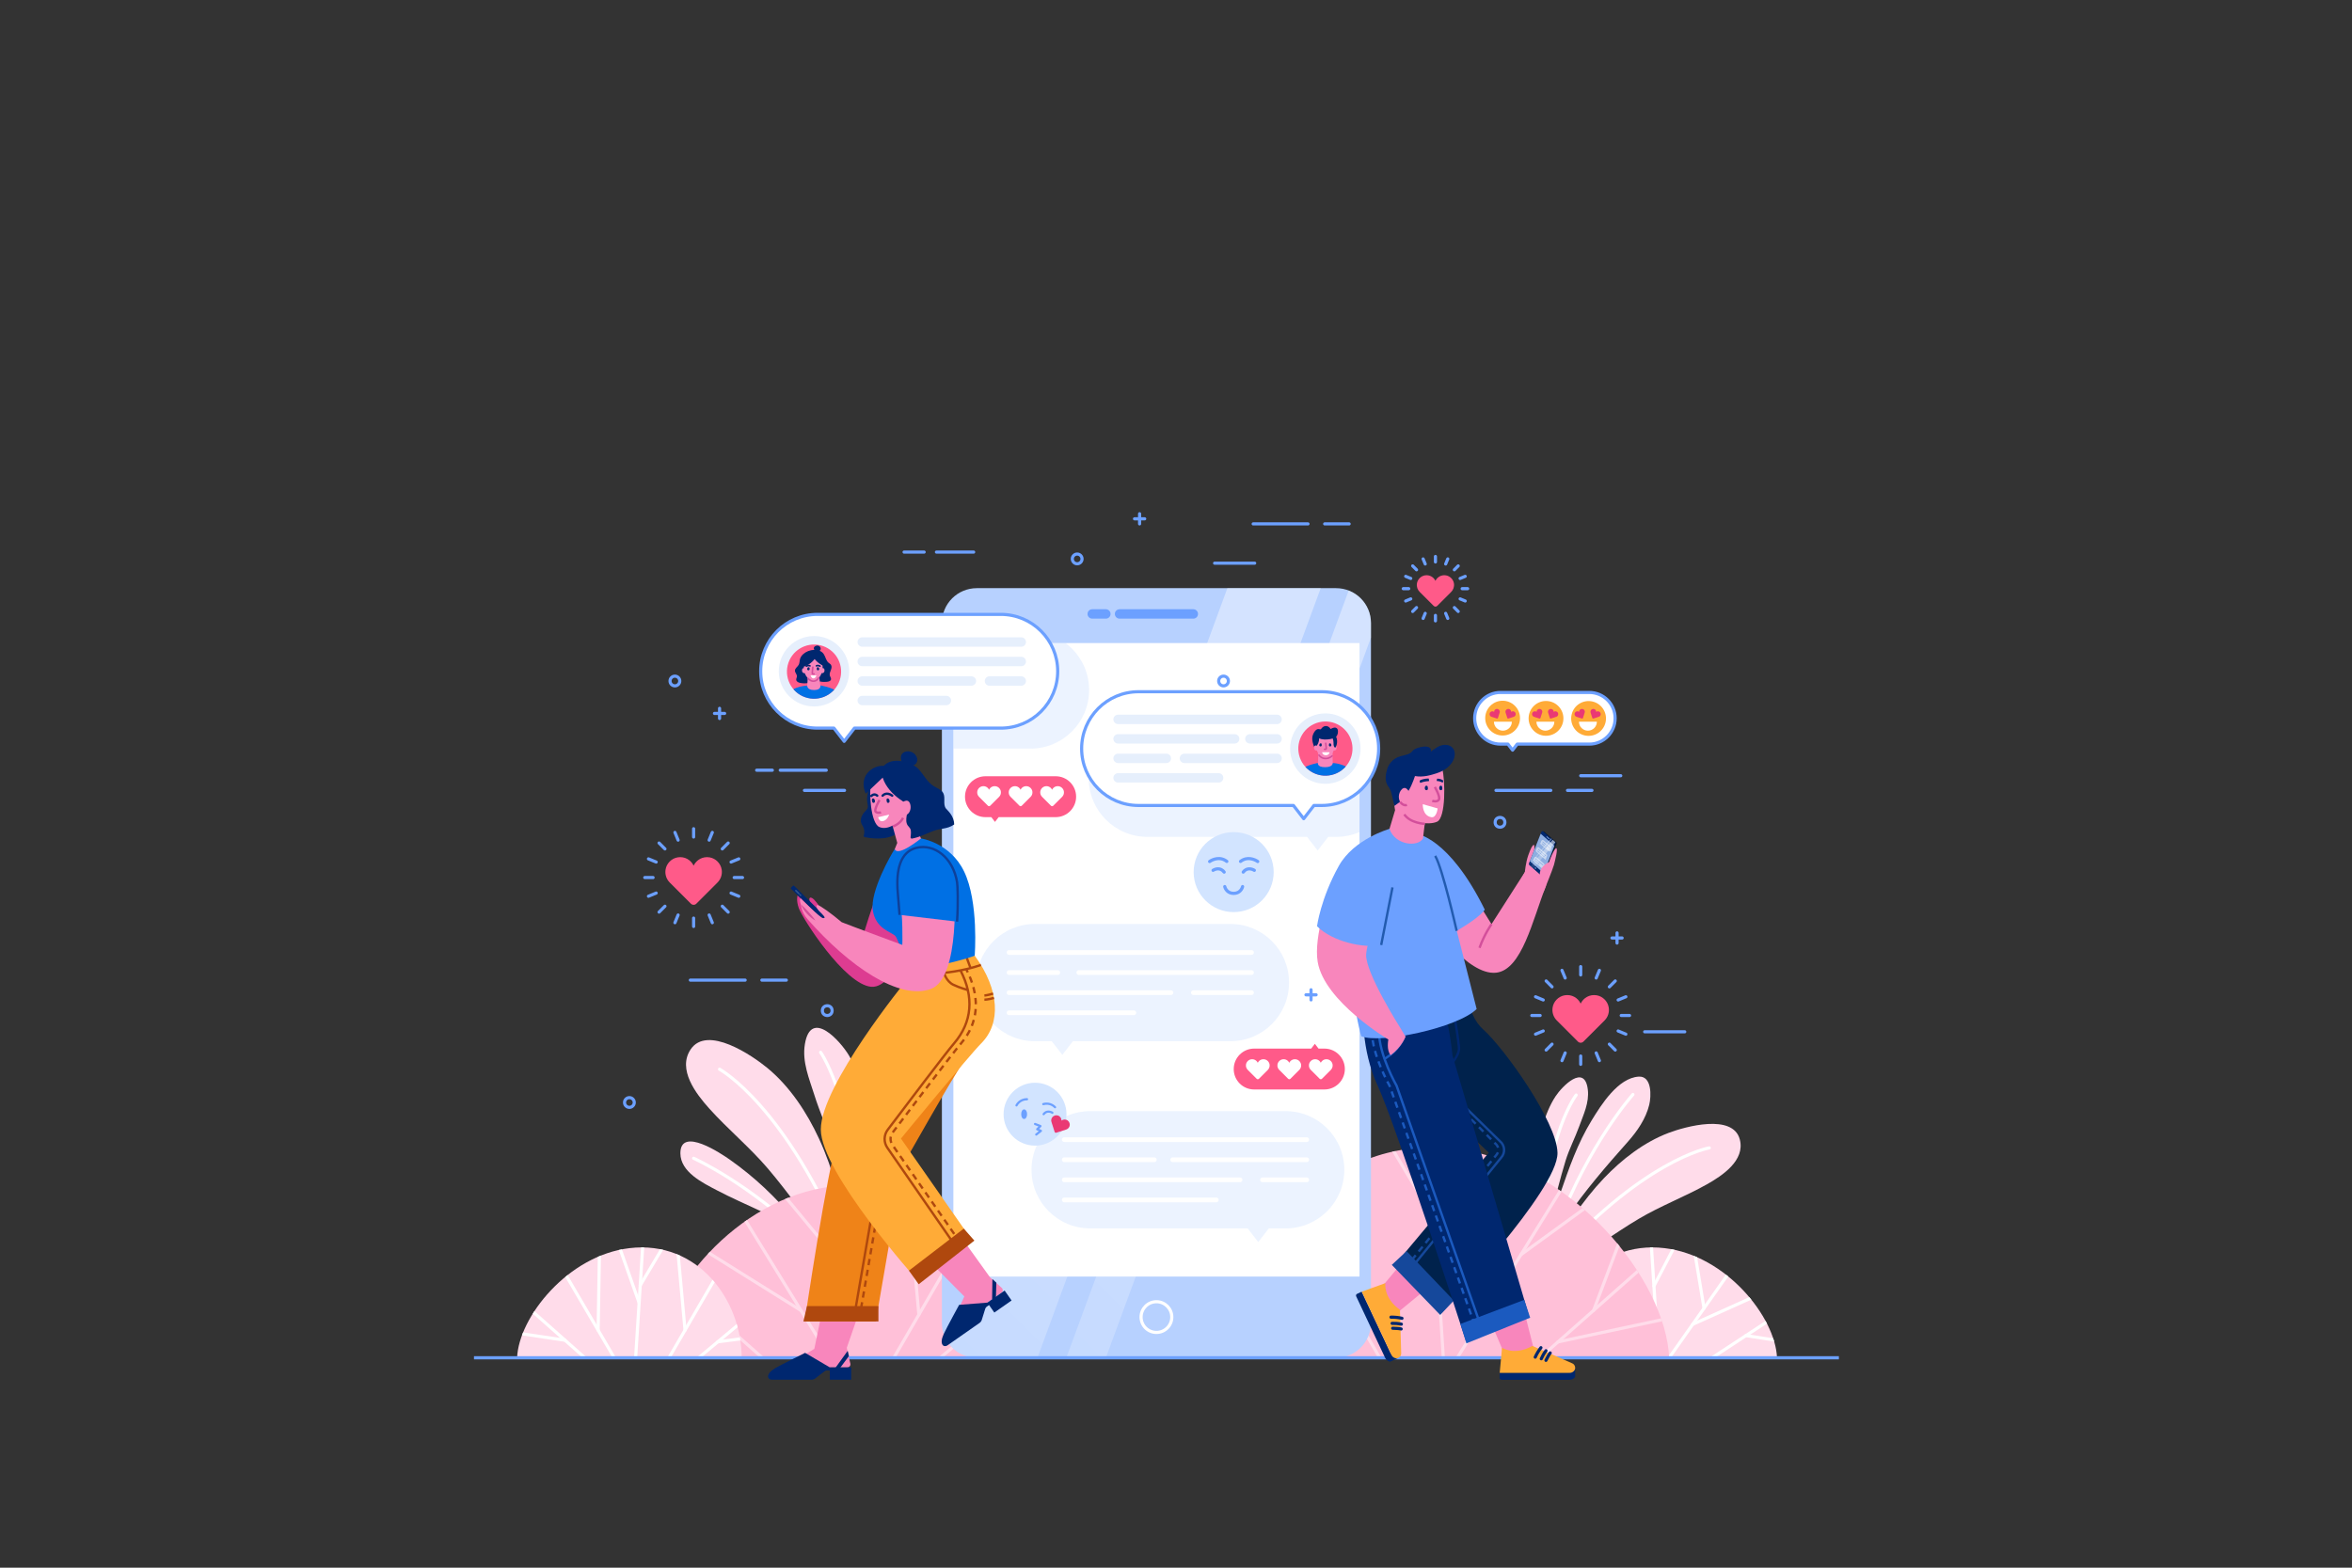 <?xml version="1.0" encoding="utf-8"?>
<!-- Generator: Adobe Illustrator 23.0.2, SVG Export Plug-In . SVG Version: 6.00 Build 0)  -->
<svg version="1.1" xmlns="http://www.w3.org/2000/svg" xmlns:xlink="http://www.w3.org/1999/xlink" x="0px" y="0px"
	 viewBox="0 0 750 500" style="enable-background:new 0 0 750 500;" xml:space="preserve">
<rect x="0" y="0" width="750" height="500" fill="#333333" stroke="none"/>
<style type="text/css">
	.st0{fill:#FFDCEA;}
	.st1{fill:none;stroke:#FFFFFF;stroke-linecap:round;stroke-miterlimit:10;}
	.st2{clip-path:url(#SVGID_2_);}
	.st3{fill:#FFC0D8;}
	.st4{clip-path:url(#SVGID_4_);}
	.st5{fill:none;stroke:#FFDCEA;stroke-linecap:round;stroke-miterlimit:10;}
	.st6{clip-path:url(#SVGID_6_);}
	.st7{clip-path:url(#SVGID_8_);}
	.st8{fill:#B7D1FF;}
	.st9{fill:none;stroke:#FFFFFF;stroke-linecap:round;stroke-linejoin:round;stroke-miterlimit:10;}
	.st10{fill:#FFFFFF;}
	.st11{fill:none;stroke:#6CA0FF;stroke-width:3;stroke-linecap:round;stroke-linejoin:round;stroke-miterlimit:10;}
	.st12{clip-path:url(#SVGID_10_);}
	.st13{fill:url(#SVGID_11_);}
	.st14{fill:url(#SVGID_12_);}
	.st15{opacity:0.25;clip-path:url(#SVGID_14_);fill:#B7D1FF;}
	.st16{clip-path:url(#SVGID_14_);}
	.st17{opacity:0.25;fill:#B7D1FF;}
	.st18{fill:none;stroke:#FFFFFF;stroke-width:1.5;stroke-linecap:round;stroke-linejoin:round;stroke-miterlimit:10;}
	.st19{fill:none;stroke:#6CA0FF;stroke-linejoin:round;stroke-miterlimit:10;}
	.st20{fill:#00276F;}
	.st21{fill:#F886BC;}
	.st22{fill:none;stroke:#D34F9B;stroke-width:0.75;stroke-miterlimit:10;}
	.st23{fill:none;stroke:#00276F;stroke-width:0.75;stroke-linecap:round;stroke-miterlimit:10;}
	.st24{fill:#DD3C91;}
	.st25{fill:#EF8318;}
	.st26{fill:none;stroke:#AF480E;stroke-width:0.75;stroke-miterlimit:10;}
	.st27{fill:none;stroke:#AF480E;stroke-width:0.75;stroke-miterlimit:10;stroke-dasharray:2,1.5;}
	.st28{fill:#FFAB37;}
	.st29{fill:none;stroke:#AF480E;stroke-width:0.75;stroke-linecap:round;stroke-miterlimit:10;}
	.st30{fill:none;stroke:#AF480E;stroke-width:0.75;stroke-miterlimit:10;stroke-dasharray:2.017,1.513;}
	.st31{fill:#AF480E;}
	.st32{fill:none;stroke:#2D5491;stroke-width:0.5;stroke-linecap:round;stroke-miterlimit:10;}
	.st33{fill:#0070E4;}
	.st34{fill:#D34F9B;}
	.st35{fill:none;stroke:#0E4099;stroke-width:0.75;stroke-miterlimit:10;}
	.st36{fill:none;stroke:#00276F;stroke-linecap:round;stroke-miterlimit:10;}
	.st37{fill:#00224C;}
	.st38{fill:none;stroke:#15489B;stroke-width:0.75;stroke-miterlimit:10;stroke-dasharray:2,1.5;}
	.st39{fill:none;stroke:#15489B;stroke-width:0.75;stroke-miterlimit:10;}
	.st40{fill:#15489B;}
	.st41{fill:none;stroke:#1B5ABF;stroke-width:0.75;stroke-miterlimit:10;}
	.st42{fill:none;stroke:#1B5ABF;stroke-width:0.75;stroke-miterlimit:10;stroke-dasharray:2,1.5;}
	.st43{fill:#1B5ABF;}
	.st44{fill:none;stroke:#00276F;stroke-width:0.75;stroke-miterlimit:10;}
	.st45{fill:#0A172B;}
	.st46{fill:#8DADE0;}
	.st47{fill:none;stroke:#8DADE0;stroke-width:0.25;stroke-linecap:round;stroke-miterlimit:10;}
	.st48{opacity:0.55;fill:#8DADE0;}
	.st49{opacity:0.51;fill:#FFFFFF;}
	.st50{clip-path:url(#SVGID_16_);fill:url(#SVGID_17_);}
	.st51{clip-path:url(#SVGID_16_);fill:url(#SVGID_18_);}
	.st52{fill:#6CA0FF;}
	.st53{fill:none;stroke:#225BAF;stroke-width:0.75;stroke-miterlimit:10;}
	.st54{fill:none;stroke:#6CA0FF;stroke-linecap:round;stroke-linejoin:round;stroke-miterlimit:10;}
	.st55{fill:#FF5A89;}
	.st56{fill:#D2E4FF;}
	.st57{fill:#EA3974;}
	.st58{fill:#FFFFFF;stroke:#6CA0FF;stroke-linecap:round;stroke-linejoin:round;stroke-miterlimit:10;}
	.st59{fill:#E6EFFC;}
	.st60{clip-path:url(#SVGID_20_);}
	.st61{fill:none;stroke:#D34F9B;stroke-width:0.5;stroke-linecap:round;stroke-linejoin:round;stroke-miterlimit:10;}
	.st62{fill:none;stroke:#00276F;stroke-width:0.5;stroke-linecap:round;stroke-linejoin:round;stroke-miterlimit:10;}
	.st63{fill:none;stroke:#E6EFFC;stroke-width:3;stroke-linecap:round;stroke-linejoin:round;stroke-miterlimit:10;}
	.st64{clip-path:url(#SVGID_22_);}
</style>
<g id="OBJECTS">
	<g>
		<g>
			<g>
				<g>
					<path class="st0" d="M490.88,388.59c-0.72-6.41-1.27-12.89-0.75-19.32c0.52-6.49,2.28-14.09,5.89-19.6
						c2.08-3.18,9.3-10.59,10.3-2.16c0.5,4.17-1.38,7.96-2.76,11.77c-1.33,3.65-3.17,7.17-4.32,10.87c-1.85,5.92-3.12,12-5.17,17.86
						"/>
				</g>
				<g>
					<path class="st0" d="M493.95,400.32c5.18-8.76,10.66-17.35,17.49-24.52c5.69-5.98,12.73-11.48,20.63-14.47
						c5.33-2.02,20.51-6.23,22.71,2.07c1.79,6.71-5.61,11.6-10.55,14.37c-7.07,3.96-14.7,6.83-21.69,10.98
						c-8.08,4.8-15.57,10.55-23.86,15.01"/>
				</g>
				<g>
					<path class="st0" d="M497.48,380.78c2.82-8.16,5.57-16.13,10.09-23.49c3.01-4.9,8.37-13.5,14.98-13.91
						c4.26-0.26,4.02,6.27,3.35,9.01c-1.09,4.42-3.79,8.35-6.77,11.71c-7.17,8.06-13.48,15.4-19.64,24.25"/>
				</g>
				<path class="st1" d="M520.7,349.08c0,0-13.97,15.6-24.03,42.09"/>
				<path class="st1" d="M545.04,366.11c0,0-21.58,3.65-51.9,38.46"/>
				<path class="st1" d="M502.6,349.25c0,0-9.48,12.17-10.92,44.11"/>
			</g>
			<g>
				<g>
					<path class="st0" d="M275.36,390.53c1.4-8.79,2.54-17.66,2.24-26.55c-0.31-8.97-2.27-19.54-6.89-27.35
						c-2.67-4.51-12.14-15.16-14.05-3.61c-0.94,5.71,1.4,11.04,3.07,16.37c1.6,5.11,3.91,10.07,5.28,15.24
						c2.17,8.26,3.55,16.71,6.01,24.91"/>
				</g>
				<g>
					<path class="st0" d="M270.71,395.07c-2.3-11.02-4.96-21.97-9.55-31.91c-3.83-8.29-9.23-16.56-16.43-22.51
						c-4.85-4.01-19.24-13.84-24.51-5.94c-4.27,6.39,1.73,14.15,5.91,18.81c5.99,6.67,12.95,12.39,18.78,19.24
						c6.74,7.91,12.53,16.6,19.62,24.23"/>
				</g>
				<g>
					<path class="st0" d="M253.33,389.11c-5.93-7.3-12.86-13.79-20.55-19.21c-2.6-1.83-15.85-10.82-15.82-2.06
						c0.02,6.01,7.21,9.46,11.64,11.79c9.13,4.8,19.01,8.25,27.51,14.1"/>
				</g>
				<path class="st1" d="M221.18,369.42c0,0,18.29,8.13,37.45,27.29"/>
				<path class="st1" d="M229.45,341.02c0,0,21.28,11.53,40.59,58.78"/>
				<path class="st1" d="M261.68,335.63c0,0,12.29,17.34,12.29,61.4"/>
			</g>
			<g>
				<path class="st0" d="M530.84,398.09c19.65,2.35,35.28,21.99,35.81,34.96h-71.61C495.04,414.6,509.1,395.48,530.84,398.09z"/>
				<g>
					<defs>
						<path id="SVGID_1_" d="M530.84,398.09c19.65,2.35,35.28,21.99,35.81,34.96h-71.61C495.04,414.6,509.1,395.48,530.84,398.09z"
							/>
					</defs>
					<clipPath id="SVGID_2_">
						<use xlink:href="#SVGID_1_"  style="overflow:visible;"/>
					</clipPath>
					<g class="st2">
						<line class="st1" x1="526.46" y1="395.3" x2="529.07" y2="436.31"/>
						<line class="st1" x1="527.4" y1="410.16" x2="534.32" y2="396.88"/>
						<line class="st1" x1="519.56" y1="435.36" x2="502.43" y2="405.89"/>
						<line class="st1" x1="515.44" y1="398.4" x2="513.1" y2="424.25"/>
						<line class="st1" x1="513.92" y1="437.37" x2="495.98" y2="422.38"/>
						<line class="st1" x1="502.64" y1="427.95" x2="494.89" y2="426.95"/>
						<line class="st1" x1="552.38" y1="404.47" x2="531.04" y2="434.77"/>
						<line class="st1" x1="540.38" y1="399.2" x2="543.38" y2="417.25"/>
						<line class="st1" x1="565.73" y1="420.08" x2="542.44" y2="435.36"/>
						<line class="st1" x1="560.61" y1="413" x2="539.77" y2="422.38"/>
						<line class="st1" x1="556.75" y1="425.97" x2="569.41" y2="427.95"/>
					</g>
				</g>
			</g>
			<g>
				<path class="st3" d="M265.29,378.42c-30.71,3.68-55.13,34.36-55.95,54.63h111.9C321.24,404.21,299.26,374.35,265.29,378.42z"/>
				<g>
					<defs>
						<path id="SVGID_3_" d="M265.29,378.42c-30.71,3.68-55.13,34.36-55.95,54.63h111.9C321.24,404.21,299.26,374.35,265.29,378.42z
							"/>
					</defs>
					<clipPath id="SVGID_4_">
						<use xlink:href="#SVGID_3_"  style="overflow:visible;"/>
					</clipPath>
					<g class="st4">
						<line class="st5" x1="272.15" y1="374.06" x2="268.06" y2="438.14"/>
						<line class="st5" x1="270.11" y1="405.55" x2="249.3" y2="380.38"/>
						<line class="st5" x1="282.92" y1="436.66" x2="309.68" y2="390.62"/>
						<line class="st5" x1="289.36" y1="378.91" x2="293.01" y2="419.3"/>
						<line class="st5" x1="291.73" y1="439.8" x2="319.77" y2="416.38"/>
						<line class="st5" x1="309.35" y1="425.08" x2="321.47" y2="423.52"/>
						<line class="st5" x1="270.69" y1="396.94" x2="284.32" y2="374.06"/>
						<line class="st5" x1="234.34" y1="383.78" x2="266.08" y2="435.25"/>
						<line class="st5" x1="221.88" y1="397.03" x2="255.43" y2="417.98"/>
						<line class="st5" x1="215.2" y1="408.36" x2="247.17" y2="436.66"/>
						<line class="st5" x1="209.34" y1="420.73" x2="233.21" y2="424.3"/>
					</g>
				</g>
			</g>
			<g>
				<path class="st3" d="M464.02,366.43c37.45,4.48,67.23,41.91,68.23,66.63H395.79C395.79,397.88,422.59,361.47,464.02,366.43z"/>
				<g>
					<defs>
						<path id="SVGID_5_" d="M464.02,366.43c37.45,4.48,67.23,41.91,68.23,66.63H395.79C395.79,397.88,422.59,361.47,464.02,366.43z
							"/>
					</defs>
					<clipPath id="SVGID_6_">
						<use xlink:href="#SVGID_5_"  style="overflow:visible;"/>
					</clipPath>
					<g class="st6">
						<line class="st5" x1="455.66" y1="361.11" x2="460.64" y2="439.25"/>
						<line class="st5" x1="458.15" y1="399.51" x2="483.52" y2="368.82"/>
						<line class="st5" x1="442.52" y1="437.45" x2="409.88" y2="381.3"/>
						<line class="st5" x1="434.67" y1="367.02" x2="430.21" y2="416.28"/>
						<line class="st5" x1="431.78" y1="441.28" x2="397.58" y2="412.72"/>
						<line class="st5" x1="410.29" y1="423.33" x2="395.51" y2="421.43"/>
						<line class="st5" x1="457.44" y1="389.01" x2="440.81" y2="361.11"/>
						<line class="st5" x1="501.76" y1="372.97" x2="463.05" y2="435.74"/>
						<line class="st5" x1="510.96" y1="381.3" x2="484.98" y2="400.18"/>
						<line class="st5" x1="525.1" y1="402.94" x2="486.12" y2="437.45"/>
						<line class="st5" x1="508.16" y1="417.94" x2="516.96" y2="394.61"/>
						<line class="st5" x1="496.79" y1="428" x2="535.55" y2="419.72"/>
					</g>
				</g>
			</g>
			<g>
				<path class="st0" d="M200.7,398.09c-19.65,2.35-35.28,21.99-35.81,34.96h71.61C236.51,414.6,222.44,395.48,200.7,398.09z"/>
				<g>
					<defs>
						<path id="SVGID_7_" d="M200.7,398.09c-19.65,2.35-35.28,21.99-35.81,34.96h71.61C236.51,414.6,222.44,395.48,200.7,398.09z"/>
					</defs>
					<clipPath id="SVGID_8_">
						<use xlink:href="#SVGID_7_"  style="overflow:visible;"/>
					</clipPath>
					<g class="st7">
						<line class="st1" x1="205.09" y1="395.3" x2="202.48" y2="436.31"/>
						<line class="st1" x1="203.78" y1="415.45" x2="197.22" y2="396.88"/>
						<line class="st1" x1="211.98" y1="435.36" x2="229.11" y2="405.89"/>
						<line class="st1" x1="216.1" y1="398.4" x2="218.44" y2="424.25"/>
						<line class="st1" x1="217.62" y1="437.37" x2="235.57" y2="422.38"/>
						<line class="st1" x1="228.9" y1="427.95" x2="236.66" y2="426.95"/>
						<line class="st1" x1="204.16" y1="409.94" x2="212.88" y2="395.3"/>
						<line class="st1" x1="179.16" y1="404.47" x2="197.22" y2="435.36"/>
						<line class="st1" x1="191.16" y1="399.2" x2="190.73" y2="424.25"/>
						<line class="st1" x1="168.65" y1="417.25" x2="189.1" y2="435.36"/>
						<line class="st1" x1="164.9" y1="425.17" x2="180.17" y2="427.45"/>
					</g>
				</g>
			</g>
		</g>
		<g>
			<g>
				<path class="st8" d="M426.04,433.05H311.48c-6.15,0-11.13-4.98-11.13-11.13v-223.2c0-6.15,4.98-11.13,11.13-11.13h114.56
					c6.15,0,11.13,4.98,11.13,11.13v223.2C437.17,428.07,432.19,433.05,426.04,433.05z"/>
				<g>
					<path class="st9" d="M373.66,420.07c0,2.7-2.19,4.9-4.9,4.9c-2.7,0-4.9-2.19-4.9-4.9c0-2.7,2.19-4.9,4.9-4.9
						C371.46,415.17,373.66,417.36,373.66,420.07z"/>
				</g>
				<rect x="304.01" y="205.1" class="st10" width="129.5" height="202.05"/>
				<line class="st11" x1="357" y1="195.81" x2="380.52" y2="195.81"/>
				<line class="st11" x1="348.29" y1="195.81" x2="352.63" y2="195.81"/>
				<g>
					<defs>
						<path id="SVGID_9_" d="M426.04,433.05H311.48c-6.15,0-11.13-4.98-11.13-11.13v-223.2c0-6.15,4.98-11.13,11.13-11.13h114.56
							c6.15,0,11.13,4.98,11.13,11.13v223.2C437.17,428.07,432.19,433.05,426.04,433.05z"/>
					</defs>
					<clipPath id="SVGID_10_">
						<use xlink:href="#SVGID_9_"  style="overflow:visible;"/>
					</clipPath>
					<g class="st12">
						<linearGradient id="SVGID_11_" gradientUnits="userSpaceOnUse" x1="467.452" y1="197.526" x2="262.26" y2="402.719">
							<stop  offset="0.27" style="stop-color:#FFFFFF;stop-opacity:0.4"/>
							<stop  offset="1" style="stop-color:#FFFFFF;stop-opacity:0.2"/>
						</linearGradient>
						<polygon class="st13" points="401.17,161 298.78,439.24 328.54,439.24 430.93,161 						"/>
						<linearGradient id="SVGID_12_" gradientUnits="userSpaceOnUse" x1="493.558" y1="201.812" x2="296.937" y2="398.433">
							<stop  offset="0.27" style="stop-color:#FFFFFF;stop-opacity:0.4"/>
							<stop  offset="1" style="stop-color:#FFFFFF;stop-opacity:0.2"/>
						</linearGradient>
						<polygon class="st14" points="440.13,161 337.75,439.24 350.36,439.24 452.75,161 						"/>
					</g>
				</g>
				<g>
					<defs>
						<rect id="SVGID_13_" x="304.01" y="205.1" width="129.5" height="202.05"/>
					</defs>
					<clipPath id="SVGID_14_">
						<use xlink:href="#SVGID_13_"  style="overflow:visible;"/>
					</clipPath>
					<path class="st15" d="M328.58,201.37h-60.23c-10.33,0-18.7,8.37-18.7,18.7v0c0,10.33,8.37,18.7,18.7,18.7h5.37l3.37,4.35
						l3.37-4.35h48.13c10.33,0,18.7-8.37,18.7-18.7v0C347.29,209.75,338.91,201.37,328.58,201.37z"/>
					<path class="st15" d="M365.88,229.51h60.23c10.33,0,18.7,8.37,18.7,18.7l0,0c0,10.33-8.37,18.7-18.7,18.7h-2.57l-3.37,4.35
						l-3.37-4.35h-50.93c-10.33,0-18.7-8.37-18.7-18.7l0,0C347.17,237.88,355.55,229.51,365.88,229.51z"/>
					<g class="st16">
						<path class="st17" d="M392.35,294.69h-62.34c-10.33,0-18.7,8.37-18.7,18.7l0,0c0,10.33,8.37,18.7,18.7,18.7h5.37l3.37,4.35
							l3.37-4.35h50.23c10.33,0,18.7-8.37,18.7-18.7l0,0C411.06,303.06,402.68,294.69,392.35,294.69z"/>
						<g>
							<line class="st18" x1="321.76" y1="303.78" x2="399.08" y2="303.78"/>
							<line class="st18" x1="344" y1="310.19" x2="399.08" y2="310.19"/>
							<line class="st18" x1="321.76" y1="310.19" x2="337.31" y2="310.19"/>
							<line class="st18" x1="380.54" y1="316.6" x2="399.08" y2="316.6"/>
							<line class="st18" x1="321.76" y1="316.6" x2="373.39" y2="316.6"/>
							<line class="st18" x1="321.76" y1="323.01" x2="361.56" y2="323.01"/>
						</g>
					</g>
					<g class="st16">
						<path class="st17" d="M347.63,354.39h62.34c10.33,0,18.7,8.37,18.7,18.7v0c0,10.33-8.37,18.7-18.7,18.7h-5.37l-3.37,4.35
							l-3.37-4.35h-50.23c-10.33,0-18.7-8.37-18.7-18.7v0C328.92,362.77,337.3,354.39,347.63,354.39z"/>
						<g>
							<line class="st18" x1="339.37" y1="363.48" x2="416.69" y2="363.48"/>
							<line class="st18" x1="373.95" y1="369.89" x2="416.69" y2="369.89"/>
							<line class="st18" x1="339.37" y1="369.89" x2="368.08" y2="369.89"/>
							<line class="st18" x1="402.58" y1="376.3" x2="416.69" y2="376.3"/>
							<line class="st18" x1="339.37" y1="376.3" x2="395.43" y2="376.3"/>
							<line class="st18" x1="339.37" y1="382.71" x2="387.84" y2="382.71"/>
						</g>
					</g>
				</g>
			</g>
			<line class="st19" x1="151.14" y1="433.05" x2="586.38" y2="433.05"/>
		</g>
		<g>
			<g>
				<g>
					<path class="st20" d="M284.11,251.04c-0.56-0.8-1.21-1.63-2.15-1.89c-0.27-0.07-0.55-0.1-0.82-0.1
						c-1.11-0.02-2.23,0.27-3.2,0.81c-0.27,0.15-0.54,0.34-0.76,0.57c-0.26,0.27-0.36,0.5-0.33,0.86c0.02,0.27,0.03,0.54,0.01,0.81
						c-0.03,0.42-0.12,0.82-0.21,1.23c-0.25,1.09-0.21,2.13,0.03,3.23c0.09,0.41,0.1,0.86-0.06,1.25c-0.14,0.34-0.41,0.6-0.66,0.87
						c-0.5,0.52-0.95,1.11-1.22,1.8c-0.27,0.69-0.33,1.48-0.06,2.17c0.14,0.36,0.37,0.67,0.54,1.02c0.44,0.87,0.5,1.93,0.2,2.86
						c-0.07,0.21,0.08,0.43,0.3,0.47c1.92,0.36,3.89,0.56,5.83,0.35c2.09-0.23,4.17-0.96,5.82-2.35"/>
				</g>
				<path class="st21" d="M277.82,248.9c-0.81,3.68-0.19,13.62,2.56,14.86c2.76,1.23,6.23-1.53,7.27-2.77
					c1.51-1.82,4.37-9.5,1.81-11.95C286.89,246.58,278.96,243.74,277.82,248.9z"/>
				<path class="st21" d="M284.1,261.52l2.02,7.31l-0.8,1.97c0,0-0.53,3.94,0.12,4.14c2.61,0.8,8.37-7.24,8.37-7.24l-4.61-10.52"/>
				<path class="st20" d="M291.38,249.51c-0.8-3.48-5.17-5.7-8.94-5.12c-3.08-0.89-9.08,2.36-6.4,8.75c0,0,2.38-2.2,5.43-5.12
					c1.93,6.05,9.25,9.1,9.25,9.1S292.35,253.72,291.38,249.51z"/>
				<g>
					<path class="st20" d="M281.57,244.58c2.77-3.7,9.45-1.29,11.2,0.57c1.98,2.11,2.76,4.23,5.05,5.63
						c1.06,0.65,2.37,1.07,2.96,2.16c0.8,1.5-0.18,3.61,0.88,4.95c0.45,0.56,2.6,2.29,2.6,5.08c-2.34,1.6-4.24,1.08-6.85,2.13
						c-1.89,0.76-4.49,2.01-6.61,2.36c-0.25,0.04-0.47-0.18-0.44-0.43c0.1-0.91,0.27-2.05-0.12-2.76c-0.2-0.37-0.54-0.65-0.78-0.99
						c-0.59-0.85-0.52-1.97-0.36-2.99c0.16-1.02,0.4-2.07,0.09-3.06c-0.29-0.91-1-1.61-1.75-2.2"/>
				</g>
				<g>
					<path class="st20" d="M288.68,244.08c-0.53,0.06-0.91-0.5-1.11-1.01c-0.26-0.66-0.42-1.4-0.2-2.08
						c0.52-1.57,2.62-1.67,3.82-0.88c1.04,0.68,1.8,2.21,0.96,3.34c-0.59,0.78-1.8,0.96-2.7,1.13"/>
				</g>
				<g>
					<path class="st21" d="M287.44,256.25c0.01-0.14,0.14-0.24,0.26-0.32c0.53-0.36,1.19-0.74,1.79-0.49
						c0.31,0.13,0.53,0.42,0.65,0.73c0.42,1.04,0.3,2.42-0.49,3.28c-0.71,0.76-2.57,1.28-2.88-0.13"/>
				</g>
				<path class="st22" d="M280.45,255.16c0,0-1.81,3.15-1.24,3.72s1.72,0.22,1.72,0.22"/>
				<g>
					<path class="st20" d="M282.69,255.05c-0.02,0.24,0.08,0.53,0.11,0.71c0.06,0.32,0.43,0.4,0.67,0.23
						c0.46-0.32,0.05-1.55-0.56-1.3C282.76,254.75,282.7,254.89,282.69,255.05z"/>
				</g>
				<g>
					<path class="st20" d="M278.03,255.05c-0.02,0.24,0.08,0.53,0.11,0.71c0.06,0.32,0.43,0.4,0.67,0.23
						c0.46-0.32,0.05-1.55-0.56-1.3C278.1,254.75,278.04,254.89,278.03,255.05z"/>
				</g>
				<path class="st23" d="M281.45,253.77c0,0,1.13-1.41,3.06,0"/>
				<path class="st23" d="M277.85,253.86c0.42-0.42,1.12-0.75,1.88-0.09"/>
				<path class="st10" d="M280.02,260.65l3.51-0.85c0,0-0.62,2.12-2.36,2.12C280.33,261.93,280.02,260.65,280.02,260.65z"/>
				<path class="st22" d="M284.68,263.62c0,0,2.35-0.77,3.28-2.76"/>
			</g>
			<path class="st24" d="M254.34,285.55c0,0-0.56,1.53,0.4,4.15c1.24,3.38,14.59,24.26,23.07,25.03c8.48,0.78,17-24.63,17-32.46
				c0-7.82-6.9-10.16-11.32-4.52c-4.42,5.64-9.52,25.25-9.52,25.25L254.34,285.55z"/>
			<g>
				<path class="st24" d="M263.08,292.4c-0.32-1.16-1.62-3.1-2.31-4.05c-0.39-0.53-1.72-2.38-2.48-2.02
					c-0.52,0.25,0.03,1.64,0.23,2.03c0.3,0.57,0.72,1.04,1.13,1.51"/>
			</g>
			<g>
				<g>
					<path class="st21" d="M263.03,413.89l-3.36,16.33c0,0-13.39,7.88-13.39,8.04c0,0.17,12.75,0.63,12.75,0.63l5.64-2.76h5.51
						c0.65,0,1.12-0.6,0.98-1.23l-1.15-5.03l5.97-17.19"/>
					<path class="st20" d="M247.19,436.37c2.01-1.17,9.54-4.89,9.54-4.89l7.89,4.64h6.81v3.93h-6.81v-2.97h-0.87
						c-0.3,0-0.6,0.1-0.84,0.29l-2.98,2.3c-0.32,0.25-0.72,0.38-1.13,0.38c0,0-10.78,0-12.54,0
						C244.52,440.06,244.13,438.16,247.19,436.37z"/>
					<g>
						<polygon class="st20" points="267.46,436.87 270.7,432.5 270.32,430.84 266.48,436.14 						"/>
					</g>
				</g>
				<path class="st25" d="M309.17,304.83c0,0,10.28,16.24-1.16,32.64c-4.63,6.63-20.17,34.3-20.17,34.3l-8.58,49.7h-22.67
					c0,0,7.27-49.23,10.54-58.11c3.27-8.88,23.71-50.56,23.71-50.56v-6.45"/>
				<path class="st26" d="M299.05,336.49c-4.63,6.63-18.36,35.28-18.36,35.28l-8.58,49.7"/>
				<path class="st27" d="M300.79,336.49c-4.63,6.63-18.36,35.28-18.36,35.28l-8.58,49.7"/>
				<g>
					<path class="st21" d="M295.99,401.89l11.51,11.6c0,0-6.36,13.94-6.27,14.07c0.09,0.14,10.65-6.71,10.65-6.71l3-5.42l4.45-3.12
						c0.52-0.37,0.57-1.12,0.1-1.55l-3.77-3.42l-9.89-13.77"/>
					<path class="st20" d="M300.91,425.52c0.96-2.08,4.94-9.35,4.94-9.35l9-0.71l5.5-3.85l2.22,3.17l-5.5,3.85l-1.68-2.4l-0.7,0.49
						c-0.25,0.17-0.43,0.42-0.52,0.71l-1.1,3.54c-0.12,0.38-0.36,0.72-0.69,0.95c0,0-8.71,6.1-10.13,7.09
						C300.83,430,299.44,428.69,300.91,425.52z"/>
					<g>
						<polygon class="st20" points="317.56,414.45 317.71,409.09 316.46,407.96 316.36,414.41 						"/>
					</g>
				</g>
				<path class="st28" d="M289.78,306.21l-0.83,6.59c0,0-27.21,33.35-27.21,47.42c0,13.74,30.7,48.01,30.7,48.01l17.2-13.09
					l-22.35-32c0,0,21.85-26.62,25.62-30.39c6.31-6.31,5.88-17.06-2.08-27.92"/>
				<path class="st26" d="M289.24,310.47c0,0,12.09,1.24,23.56-2.7"/>
				<line class="st29" x1="294.36" y1="310.66" x2="294.36" y2="306.77"/>
				<line class="st26" x1="309.49" y1="308.78" x2="308.16" y2="305.18"/>
				<path class="st26" d="M305.36,398.41l-22.4-32.34c-1.21-1.74-1.16-4.05,0.11-5.74c5.22-6.91,18.4-24.33,21.17-27.57
					c5.8-6.79,6.41-14.77,2.04-23.25"/>
				<g>
					<g>
						<line class="st26" x1="305.71" y1="395.63" x2="305.14" y2="394.81"/>
						<path class="st30" d="M304.28,393.56l-19.69-28.38c-0.84-1.21-0.81-2.83,0.08-4.01c4.67-6.19,18.93-25.04,21.81-28.42
							c5.44-6.36,6-14.03,2.44-21.96"/>
						<path class="st26" d="M308.6,310.12c-0.14-0.3-0.29-0.6-0.45-0.9"/>
					</g>
				</g>
				<path class="st26" d="M301.02,310.29c0,0,0.75,2.71,2.94,3.77c2.19,1.05,4.65,1.69,4.65,1.69"/>
				<path class="st26" d="M313.9,317.51c0,0,0.99-0.07,2.77-0.61"/>
				<path class="st26" d="M313.9,318.85c0,0,1.27-0.03,3.05-0.57"/>
				<polygon class="st31" points="289.84,405.25 292.95,409.6 310.71,395.68 307.33,391.85 				"/>
				<polygon class="st31" points="256.18,421.47 257.33,416.57 280.11,416.57 280.11,421.47 				"/>
			</g>
			<g>
				<path class="st20" d="M265.11,294.24c0.1,0.1,0.1,0.26,0,0.36l-0.6,0.61c-0.1,0.1-0.26,0.1-0.36,0l-11.9-11.74
					c-0.1-0.1-0.1-0.26,0-0.36l0.6-0.61c0.1-0.1,0.26-0.1,0.36,0"/>
				<line class="st32" x1="253.78" y1="284.06" x2="254.74" y2="285.01"/>
				<line class="st32" x1="255.12" y1="285.4" x2="255.27" y2="285.55"/>
			</g>
			<path class="st33" d="M307.4,277.89c-4.46-9.18-13.73-10.48-13.73-10.48s-7.36,6.03-8.37,3.39c-1.07,1.59-7.92,13.47-6.98,19.55
				c0.93,6.08,6.19,6.92,7.24,8.24c1.05,1.32,3.54,9.76,3.86,10.34c10.6-0.21,21.39-4.09,21.39-4.09S312.17,287.69,307.4,277.89z"/>
			<g>
				<path class="st21" d="M303.92,280.27c-1.86-7.1-7.8-10.87-13.03-8.99c-4.51,1.62-5.42,6.88-4.13,13.81
					c1.3,6.92,0.97,16.27,0.97,16.27s-16.28-6.02-19.34-7.24c-3.14-2.67-7.01-5.46-7.67-5.46c-0.66,0-0.33,1.09,0.56,1.99
					c0.93,0.93,2.44,2.29,1.18,2.18c-0.95-0.08-7.16-6.32-7.16-6.32c-0.52,0.52,0.09,1.97,0.09,1.97s0.1,2.39,2.04,4.6
					c13.48,15.33,29.36,26,39.4,22.34C306.29,311.97,304.58,282.8,303.92,280.27z"/>
				<g>
					<path class="st34" d="M260.03,293.59c-1.06-0.54-1.95-1.32-2.73-2.18c-0.77-0.87-1.46-1.83-1.89-2.94
						c0.91,0.76,1.68,1.6,2.45,2.44C258.61,291.77,259.36,292.61,260.03,293.59z"/>
				</g>
				<path class="st33" d="M305.2,281.44c-1.24-7.81-7.21-12.48-13.02-11.02c-5.01,1.26-6.54,6.81-5.89,14.37
					c0.19,2.22,0.38,4.66,0.56,7l18.34,2.16C305.57,287.73,305.37,282.49,305.2,281.44z"/>
				<path class="st35" d="M305.19,293.95c0.39-6.22,0.18-11.46,0.01-12.51c-1.24-7.81-7.21-12.48-13.02-11.02
					c-5.01,1.26-6.54,6.81-5.89,14.37c0.19,2.22,0.38,4.66,0.56,7"/>
			</g>
		</g>
		<g>
			<g>
				<g>
					<g>
						<path class="st20" d="M432.73,412.67l1.48-0.7l9.1,19.33c0.44,0.94,1.34,1.57,2.37,1.68l0.11,0.15l-2.39,1.12
							c-0.09,0.04-0.19,0.05-0.28,0.02l-0.09-0.03c-0.6-0.19-1.08-0.62-1.35-1.19l-9.23-19.61
							C432.32,413.15,432.44,412.8,432.73,412.67z"/>
						<path class="st21" d="M458.37,389.13l-16.85,20.26l-6.16,3.67l8.75,18.59c0.29,0.62,1.03,0.88,1.65,0.59l0,0
							c0.46-0.22,0.74-0.7,0.71-1.21l-0.89-12.34l18.45-15.17"/>
						<path class="st28" d="M446.42,417.76l0.39,13.92c0.02,0.58-0.36,1.14-0.94,1.41l0,0c-0.78,0.36-1.78-0.14-2.1-0.82l-9.55-20.3
							l7.55-2.72C441.76,409.25,441.03,413.93,446.42,417.76z"/>
						<path class="st36" d="M447.06,420.46c-1.15-0.26-2.33-0.38-3.51-0.36"/>
						<path class="st36" d="M446.87,422.33c-1.25-0.24-1.91-0.26-2.96-0.26"/>
						<path class="st36" d="M446.8,423.86c-0.83-0.17-1.87-0.19-2.71-0.23"/>
					</g>
					<path class="st37" d="M467.25,318.12l2.42,5.59c0.79,1.82,1.95,3.44,3.43,4.76c6.62,5.95,23.37,29.35,23.55,39.21
						c0.22,11.92-36.38,50.32-36.38,50.32l-14.29-16.03l28.77-34.33l-24.98-23.86c0,0-11.41-4.02-6.81-24.44"/>
					<path class="st38" d="M450.18,401.9l26.93-33.48c0.99-1.08,0.86-2.77-0.28-3.69l-22.9-22.99c0,0-11.41-4.18-6.83-25.38"/>
					<path class="st39" d="M450.1,404.36l28.58-35.14c1.4-1.54,1.22-3.95-0.4-5.26c0,0-24.43-23.96-24.51-24
						c-1.21-0.52-8.64-4.78-4.34-24.68"/>
					<polygon class="st40" points="448.53,399.04 443.81,403.42 459.25,419.39 463.59,414.79 					"/>
				</g>
				<g>
					<g>
						<path class="st20" d="M478.21,439.48v-1.64h21.36c1.04,0,2-0.54,2.53-1.43l0.18-0.03v2.64c0,0.1-0.04,0.19-0.1,0.26
							l-0.06,0.07c-0.43,0.46-1.03,0.72-1.65,0.72h-21.67C478.47,440.06,478.21,439.8,478.21,439.48z"/>
						<path class="st21" d="M470.17,409.48l8.82,20.65l0.7,7.14h20.55c0.68,0,1.24-0.55,1.24-1.24l0,0c0-0.51-0.31-0.97-0.79-1.15
							l-11.55-4.45l-5.87-23.16"/>
						<path class="st28" d="M488.65,429.27l12.76,5.58c0.53,0.23,0.88,0.81,0.88,1.45l0,0c0,0.86-0.88,1.55-1.64,1.55h-22.43
							l0.75-7.99C478.96,429.85,482.89,432.5,488.65,429.27z"/>
						<path class="st36" d="M491.37,429.83c-0.72,0.93-1.33,1.95-1.82,3.02"/>
						<path class="st36" d="M492.98,430.8c-0.75,1.02-1.05,1.62-1.5,2.57"/>
						<path class="st36" d="M494.33,431.51c-0.51,0.67-0.96,1.61-1.36,2.36"/>
					</g>
					<path class="st20" d="M434.72,321.89c0,0-0.9,12.62,4.66,24.54c5.56,11.92,28.03,81.13,28.03,81.13l19.94-8.57l-24.19-82.37
						c0,0-0.8-10.28-4.95-23.81"/>
					<path class="st41" d="M472.99,425.16l-27.64-78.85c0,0-5.62-9.81-5.62-17.29"/>
					<path class="st42" d="M471.43,425.83l-28.31-79.52c0,0-5.62-9.81-5.62-17.29"/>
					<polygon class="st43" points="465.68,422.27 467.6,428.45 487.93,420.27 486.05,414.58 					"/>
				</g>
				<path class="st41" d="M441.33,337.79c0,0,5.65-2.83,7.11-9.25"/>
				<path class="st44" d="M463.21,338.79c0,0,2.25-2.58,2.03-4.69c-0.59-5.81-2.03-13.17-2.03-13.17"/>
			</g>
			<g>
				<path class="st21" d="M491.26,284.48l-4.99-5.07c0,0,4.67-11.73,5.19-11.61c1.07,0.23-0.86,5.22-0.86,5.22s2.74-5.33,3.12-4.98
					c0.69,0.63-1.29,6.09-1.29,6.09s2.39-5.28,2.85-4.72c0.47,0.56-1.71,8.75-1.71,8.75L491.26,284.48z"/>
				<path class="st21" d="M485.31,279.95l0.93-1.81c0,0,0.29-3.08,1.08-5.33c0.79-2.25,1.37-3.33,1.79-3.33c0.42,0,0,3.5,0,3.5
					s0.72,3.01-0.32,4.97"/>
				<g>
					<path class="st45" d="M491.55,279.27l-3.47-3.25c-0.15-0.13-0.2-0.35-0.12-0.55l3.95-10.37c0,0,0.18,0.05,0.31,0.08
						c0.07,0.02,0.16,0.04,0.22,0.09l3.8,3.31c0.15,0.13,0.2,0.35,0.12,0.55l-3.95,10c-0.06,0.15-0.19,0.24-0.32,0.24L491.55,279.27
						z"/>
					<path class="st20" d="M491.44,279.2l-3.76-3.28c-0.15-0.13-0.2-0.35-0.12-0.55l3.97-10.06c0.09-0.22,0.34-0.29,0.51-0.14
						l3.8,3.31c0.15,0.13,0.2,0.35,0.12,0.55l-3.95,10C491.91,279.29,491.63,279.37,491.44,279.2z"/>
					<polygon class="st46" points="487.83,274.66 492.23,278.49 495.68,269.74 491.29,265.91 					"/>
					<path class="st46" d="M489.8,276.99c-0.03,0.14-0.14,0.2-0.25,0.15c-0.1-0.06-0.16-0.22-0.12-0.36
						c0.03-0.14,0.14-0.2,0.25-0.15C489.78,276.7,489.83,276.86,489.8,276.99z"/>
					<line class="st47" x1="493.24" y1="266.87" x2="494.01" y2="267.56"/>
					<g>
						<path class="st48" d="M490.99,268.58c-0.03,0.13-0.14,0.19-0.23,0.14c-0.1-0.05-0.15-0.21-0.12-0.34
							c0.03-0.13,0.14-0.19,0.23-0.14C490.97,268.3,491.02,268.45,490.99,268.58z"/>
						<path class="st49" d="M494.56,270.04l-2.32-2.02c-0.25-0.22-0.62-0.11-0.75,0.2l-0.28,0.74l-0.23,0.04l2.83,2.45
							c0.25,0.22,0.62,0.11,0.75-0.2l0.18-0.45C494.84,270.54,494.77,270.23,494.56,270.04z"/>
						<line class="st47" x1="491.95" y1="268.51" x2="494.28" y2="270.54"/>
						<line class="st47" x1="491.74" y1="269.07" x2="493.08" y2="270.23"/>
					</g>
					<g>
						<path class="st48" d="M488.73,273.96c-0.03,0.13-0.14,0.19-0.23,0.14c-0.1-0.05-0.15-0.21-0.12-0.34
							c0.03-0.13,0.14-0.19,0.23-0.14C488.71,273.68,488.77,273.83,488.73,273.96z"/>
						<path class="st49" d="M492.31,275.42l-2.32-2.02c-0.25-0.22-0.62-0.11-0.75,0.2l-0.28,0.74l-0.23,0.04l2.83,2.45
							c0.25,0.22,0.62,0.11,0.75-0.2l0.18-0.45C492.59,275.91,492.52,275.6,492.31,275.42z"/>
						<line class="st47" x1="489.69" y1="273.89" x2="492.03" y2="275.91"/>
						<line class="st47" x1="489.48" y1="274.44" x2="490.82" y2="275.61"/>
					</g>
					<g>
						<path class="st48" d="M493.64,274.32c-0.03,0.13-0.14,0.19-0.23,0.14c-0.1-0.05-0.15-0.21-0.12-0.34
							c0.03-0.13,0.14-0.19,0.23-0.14C493.62,274.04,493.67,274.19,493.64,274.32z"/>
						<path class="st49" d="M493.21,272.48l-2.51-2.18c-0.21-0.18-0.52-0.09-0.62,0.17l-0.27,0.7c-0.07,0.19-0.02,0.41,0.12,0.54
							l3.08,2.67l-0.08-0.37l0.39-0.98C493.41,272.83,493.36,272.6,493.21,272.48z"/>
						<line class="st47" x1="490.5" y1="270.85" x2="492.83" y2="272.88"/>
						<line class="st47" x1="490.28" y1="271.41" x2="491.62" y2="272.57"/>
						<line class="st47" x1="491.82" y1="272.76" x2="492.34" y2="273.21"/>
					</g>
					<g>
						<defs>
							<path id="SVGID_15_" d="M491.44,279.2l-3.76-3.28c-0.15-0.13-0.2-0.35-0.12-0.55l3.97-10.06c0.09-0.22,0.34-0.29,0.51-0.14
								l3.8,3.31c0.15,0.13,0.2,0.35,0.12,0.55l-3.95,10C491.91,279.29,491.63,279.37,491.44,279.2z"/>
						</defs>
						<clipPath id="SVGID_16_">
							<use xlink:href="#SVGID_15_"  style="overflow:visible;"/>
						</clipPath>
						
							<linearGradient id="SVGID_17_" gradientUnits="userSpaceOnUse" x1="591.682" y1="116.293" x2="598.497" y2="104.488" gradientTransform="matrix(-0.974 -0.229 0.229 -0.974 1045.878 516.288)">
							<stop  offset="0" style="stop-color:#FFFFFF;stop-opacity:0.6"/>
							<stop  offset="0.888" style="stop-color:#FFFFFF;stop-opacity:0.1"/>
						</linearGradient>
						<polygon class="st50" points="495.78,267.03 496.64,267.89 487.86,278.3 486.99,277.44 						"/>
						
							<linearGradient id="SVGID_18_" gradientUnits="userSpaceOnUse" x1="592.369" y1="117.445" x2="599.172" y2="105.661" gradientTransform="matrix(-0.974 -0.229 0.229 -0.974 1045.878 516.288)">
							<stop  offset="0" style="stop-color:#FFFFFF;stop-opacity:0.6"/>
							<stop  offset="0.888" style="stop-color:#FFFFFF;stop-opacity:0.1"/>
						</linearGradient>
						<polygon class="st51" points="495.71,266.07 495.92,266.28 487.13,276.69 486.92,276.47 						"/>
					</g>
				</g>
				<path class="st21" d="M470.68,286.84l4.93,7.91l10.63-16.6c0,0,7.59,0.71,6.72,4.46c-4.22,10.64-7.65,26.82-15.94,27.63
					c-9.1,0.9-20.71-16.12-20.71-16.12"/>
				<path class="st22" d="M475.61,294.75c0,0-2.2,3.05-3.83,7.55"/>
				<path class="st21" d="M492.09,284.73c0,0,3.06-7.45,3.43-8.87c0.37-1.42,1.35-5.32,0.73-5.32c-0.62,0-2.1,3.74-2.27,4.37
					c-1.25,0.67-3.02,1.87-3,4.04"/>
				<path class="st52" d="M451.59,265.91c0,0,10.4,0.97,21.88,24.23c-2.25,3.27-13.93,10.18-17.16,10.12
					c-3.5-5.11-6.79-18.2-6.79-18.2"/>
			</g>
			<g>
				<path class="st52" d="M461.85,286.32c-3.23-12.77-8.1-18.9-8.1-18.9l-10.67-3.06l-8.64,10.73c-8.68,26.38-0.38,55.4-0.38,55.4
					c5.98,2.55,30.77-2.64,36.81-8.68C470.87,321.8,464.58,297.08,461.85,286.32z"/>
				<path class="st53" d="M464.5,296.88c0,0-4.53-20.1-6.85-23.9"/>
			</g>
			<g>
				<path class="st21" d="M424.02,284.48c0,0-5.22,14.05-3.84,22.29c2.12,12.67,22.53,24.77,22.53,24.77s-0.69,3.41,0.75,5.02
					c3.59-2.68,4.74-5.94,4.74-5.94l-1.71-2.84c0,0-11.19-17.61-10.86-23.41c0.23-4.1,6.59-24.47,6.59-24.47"/>
				<path class="st52" d="M443.08,264.36c0,0-11.34,3.18-16.14,11.78c-5.82,10.42-6.97,19.28-6.97,19.28
					c4.96,4.96,14.97,7.12,20.46,5.98l3.91-19.94"/>
				<line class="st53" x1="440.43" y1="301.4" x2="444.03" y2="283.03"/>
			</g>
			<g>
				<path class="st21" d="M454.83,258.58l-5.75-9.98l-4.52,7.97l0.3,1.83l-1.78,5.96c1.78,5.28,9.14,5.87,10.67,3.06L454.83,258.58"
					/>
				<path class="st21" d="M459.91,245.19c0.94,3.55,1.19,15.61-1.66,16.89c-2.85,1.27-8.61,0.06-10.29-2.1
					c-1.46-1.87-2.84-11.9-0.21-14.35C450.37,243.18,458.59,240.21,459.91,245.19z"/>
				<g>
					<path class="st20" d="M451.2,247.52c2.68,0.46,5.02-0.28,7.1-0.96c2.08-0.68,4.04-2,5.05-3.94c0.84-1.62,0.9-3.9-1.15-4.8
						c-0.49-0.21-1.04-0.29-1.57-0.26c-1.71,0.12-3.07,1.16-4.37,2.17c0.54-2.69-4.54-1.45-5.6-0.49c-0.33,0.31-0.55,0.7-0.95,0.94
						c-1.21,0.72-2.74,0.77-4.02,1.33c-1.59,0.69-2.84,2.1-3.34,3.75c-0.42,1.38-0.93,3.68,0.19,5.34c0.54,0.79,1.06,1.66,1.21,2.6
						l0.89,3.83c0,0,1.8-1.29,2-1.45c0.71-0.56,0.97-1.29,1.54-1.98C449.63,251.86,450.61,249.32,451.2,247.52z"/>
				</g>
				<g>
					<path class="st21" d="M449.43,252.72c-0.35-0.63-0.8-1.34-1.46-1.4c-0.34-0.03-0.67,0.13-0.92,0.37
						c-1.27,1.22-1.37,3.56-0.04,4.78c0.56,0.51,1.34,0.75,1.86,0.04l0.67-3.34C449.58,253.02,449.5,252.86,449.43,252.72z"/>
				</g>
				<path class="st22" d="M454.34,262.76c0,0-4.61-0.17-6.54-3.02"/>
				<path class="st22" d="M457.53,251c0,0,1.87,3.19,1.29,4.06c-0.58,0.88-2.11,0.35-2.11,0.35"/>
				<g>
					<path class="st20" d="M455.25,250.88c0.08,0.23,0.06,0.53,0.07,0.71c0.02,0.33-0.33,0.5-0.63,0.41
						c-0.55-0.18-0.45-1.49,0.23-1.41C455.11,250.62,455.2,250.73,455.25,250.88z"/>
				</g>
				<g>
					<path class="st20" d="M459.85,250.88c0.08,0.23,0.06,0.53,0.07,0.71c0.02,0.33-0.33,0.5-0.63,0.41
						c-0.55-0.18-0.45-1.49,0.23-1.41C459.7,250.62,459.79,250.73,459.85,250.88z"/>
				</g>
				<path class="st10" d="M458.43,257.84l-4.74-1.35c0,0-0.19,3.61,2.68,4.14C458.11,260.96,458.43,257.84,458.43,257.84z"/>
				<g>
					<path class="st20" d="M455.62,249.14c-0.91,0.01-1.88,0.22-2.69,0.56c-0.09-0.05-0.33-0.48-0.19-0.74
						c0.11-0.2,1.53-0.69,2.82-0.67C455.57,248.3,455.8,249.02,455.62,249.14z"/>
				</g>
				<g>
					<path class="st20" d="M458.17,249.09c0.65,0.01,1.32,0.21,1.83,0.53c0.08-0.05,0.24-0.4,0.19-0.65
						c-0.04-0.19-0.97-0.66-1.91-0.63C458.28,248.35,458.06,248.98,458.17,249.09z"/>
				</g>
				<path class="st22" d="M446.45,255.74c0,0,0.93,1.4,2.19,1.01"/>
			</g>
		</g>
		<g>
			<g>
				<g>
					<line class="st54" x1="418.06" y1="315.67" x2="418.06" y2="318.91"/>
					<line class="st54" x1="419.68" y1="317.29" x2="416.44" y2="317.29"/>
				</g>
				<g>
					<line class="st54" x1="515.64" y1="297.54" x2="515.64" y2="300.78"/>
					<line class="st54" x1="517.26" y1="299.16" x2="514.02" y2="299.16"/>
				</g>
				<g>
					<line class="st54" x1="229.45" y1="225.92" x2="229.45" y2="229.16"/>
					<line class="st54" x1="231.07" y1="227.54" x2="227.83" y2="227.54"/>
				</g>
				<g>
					<line class="st54" x1="363.39" y1="163.85" x2="363.39" y2="167.09"/>
					<line class="st54" x1="365.02" y1="165.47" x2="361.77" y2="165.47"/>
				</g>
				<path class="st54" d="M345.04,178.26c0,0.85-0.69,1.55-1.55,1.55c-0.85,0-1.55-0.69-1.55-1.55c0-0.85,0.69-1.55,1.55-1.55
					C344.34,176.71,345.04,177.41,345.04,178.26z"/>
				<path class="st54" d="M391.71,217.2c0,0.85-0.69,1.55-1.55,1.55c-0.85,0-1.55-0.69-1.55-1.55s0.69-1.55,1.55-1.55
					C391.02,215.65,391.71,216.35,391.71,217.2z"/>
				<circle class="st54" cx="478.32" cy="262.27" r="1.55"/>
				<path class="st54" d="M202.25,351.63c0,0.85-0.69,1.55-1.55,1.55c-0.85,0-1.55-0.69-1.55-1.55c0-0.85,0.69-1.55,1.55-1.55
					C201.56,350.08,202.25,350.78,202.25,351.63z"/>
				<circle class="st54" cx="263.79" cy="322.33" r="1.55"/>
				<path class="st54" d="M216.76,217.2c0,0.85-0.69,1.55-1.55,1.55c-0.85,0-1.55-0.69-1.55-1.55s0.69-1.55,1.55-1.55
					C216.07,215.65,216.76,216.35,216.76,217.2z"/>
				<g>
					<line class="st54" x1="220.13" y1="312.6" x2="237.61" y2="312.6"/>
					<line class="st54" x1="242.94" y1="312.6" x2="250.74" y2="312.6"/>
				</g>
				<g>
					<line class="st54" x1="477.03" y1="252.09" x2="494.52" y2="252.09"/>
					<line class="st54" x1="499.84" y1="252.09" x2="507.64" y2="252.09"/>
				</g>
				<g>
					<line class="st54" x1="399.61" y1="167.09" x2="417.09" y2="167.09"/>
					<line class="st54" x1="422.41" y1="167.09" x2="430.21" y2="167.09"/>
				</g>
				<g>
					<line class="st54" x1="310.48" y1="176.08" x2="298.61" y2="176.08"/>
					<line class="st54" x1="294.69" y1="176.08" x2="288.29" y2="176.08"/>
				</g>
				<g>
					<line class="st54" x1="263.48" y1="245.65" x2="248.8" y2="245.65"/>
					<line class="st54" x1="246.28" y1="245.65" x2="241.28" y2="245.65"/>
				</g>
				<line class="st54" x1="256.52" y1="252.09" x2="269.3" y2="252.09"/>
				<line class="st54" x1="504.05" y1="247.41" x2="516.83" y2="247.41"/>
				<line class="st54" x1="387.31" y1="179.62" x2="400.09" y2="179.62"/>
				<line class="st54" x1="524.45" y1="329.08" x2="537.23" y2="329.08"/>
			</g>
			<g>
				<g>
					<path class="st55" d="M230.13,277.35c-0.31-1.96-1.89-3.57-3.85-3.9c-2.23-0.38-4.22,0.81-5.1,2.64
						c-0.87-1.83-2.86-3.02-5.1-2.64c-1.96,0.33-3.54,1.94-3.85,3.9c-0.25,1.61,0.31,3.1,1.33,4.12l6.75,6.75
						c0.48,0.48,1.26,0.48,1.74,0l6.75-6.75C229.82,280.44,230.38,278.96,230.13,277.35z"/>
				</g>
				<g>
					<line class="st54" x1="221.18" y1="264.31" x2="221.18" y2="266.96"/>
					<line class="st54" x1="221.18" y1="292.82" x2="221.18" y2="295.48"/>
					<line class="st54" x1="236.77" y1="279.89" x2="234.11" y2="279.89"/>
					<line class="st54" x1="208.25" y1="279.89" x2="205.6" y2="279.89"/>
					<line class="st54" x1="210.16" y1="268.87" x2="212.04" y2="270.75"/>
					<line class="st54" x1="230.32" y1="289.03" x2="232.2" y2="290.91"/>
					<line class="st54" x1="232.2" y1="268.87" x2="230.32" y2="270.75"/>
					<line class="st54" x1="212.04" y1="289.03" x2="210.16" y2="290.91"/>
					<line class="st54" x1="215.22" y1="265.49" x2="216.23" y2="267.95"/>
					<line class="st54" x1="226.13" y1="291.83" x2="227.14" y2="294.29"/>
					<line class="st54" x1="235.58" y1="273.93" x2="233.12" y2="274.94"/>
					<line class="st54" x1="209.24" y1="284.84" x2="206.78" y2="285.85"/>
					<line class="st54" x1="206.78" y1="273.93" x2="209.24" y2="274.94"/>
					<line class="st54" x1="233.12" y1="284.84" x2="235.58" y2="285.85"/>
					<line class="st54" x1="227.14" y1="265.49" x2="226.13" y2="267.95"/>
					<line class="st54" x1="216.23" y1="291.83" x2="215.22" y2="294.29"/>
				</g>
			</g>
			<g>
				<g>
					<path class="st55" d="M512.99,321.34c-0.31-1.96-1.89-3.57-3.85-3.9c-2.23-0.38-4.22,0.81-5.1,2.64
						c-0.87-1.83-2.86-3.02-5.1-2.64c-1.96,0.33-3.54,1.94-3.85,3.9c-0.25,1.61,0.31,3.1,1.33,4.12l6.75,6.75
						c0.48,0.48,1.26,0.48,1.74,0l6.75-6.75C512.69,324.43,513.25,322.94,512.99,321.34z"/>
				</g>
				<g>
					<line class="st54" x1="504.05" y1="308.29" x2="504.05" y2="310.95"/>
					<line class="st54" x1="504.05" y1="336.81" x2="504.05" y2="339.46"/>
					<line class="st54" x1="519.63" y1="323.88" x2="516.97" y2="323.88"/>
					<line class="st54" x1="491.12" y1="323.88" x2="488.46" y2="323.88"/>
					<line class="st54" x1="493.03" y1="312.86" x2="494.91" y2="314.74"/>
					<line class="st54" x1="513.19" y1="333.02" x2="515.07" y2="334.9"/>
					<line class="st54" x1="515.07" y1="312.86" x2="513.19" y2="314.74"/>
					<line class="st54" x1="494.91" y1="333.02" x2="493.03" y2="334.9"/>
					<line class="st54" x1="498.08" y1="309.48" x2="499.1" y2="311.93"/>
					<line class="st54" x1="508.99" y1="335.82" x2="510.01" y2="338.28"/>
					<line class="st54" x1="518.45" y1="317.91" x2="515.99" y2="318.93"/>
					<line class="st54" x1="492.1" y1="328.82" x2="489.65" y2="329.84"/>
					<line class="st54" x1="489.65" y1="317.91" x2="492.1" y2="318.93"/>
					<line class="st54" x1="515.99" y1="328.82" x2="518.45" y2="329.84"/>
					<line class="st54" x1="510.01" y1="309.48" x2="508.99" y2="311.93"/>
					<line class="st54" x1="499.1" y1="335.82" x2="498.08" y2="338.28"/>
				</g>
			</g>
			<g>
				<g>
					<path class="st55" d="M463.63,186.08c-0.2-1.29-1.25-2.35-2.54-2.57c-1.47-0.25-2.78,0.53-3.36,1.74
						c-0.57-1.2-1.89-1.99-3.36-1.74c-1.29,0.22-2.34,1.28-2.54,2.57c-0.17,1.06,0.2,2.04,0.88,2.71l4.45,4.45
						c0.32,0.32,0.83,0.32,1.14,0l4.45-4.45C463.43,188.12,463.79,187.14,463.63,186.08z"/>
				</g>
				<g>
					<line class="st54" x1="457.73" y1="177.48" x2="457.73" y2="179.23"/>
					<line class="st54" x1="457.73" y1="196.27" x2="457.73" y2="198.02"/>
					<line class="st54" x1="468" y1="187.75" x2="466.25" y2="187.75"/>
					<line class="st54" x1="449.21" y1="187.75" x2="447.46" y2="187.75"/>
					<line class="st54" x1="450.47" y1="180.49" x2="451.7" y2="181.73"/>
					<line class="st54" x1="463.76" y1="193.78" x2="464.99" y2="195.02"/>
					<line class="st54" x1="464.99" y1="180.49" x2="463.76" y2="181.73"/>
					<line class="st54" x1="451.7" y1="193.78" x2="450.47" y2="195.02"/>
					<line class="st54" x1="453.8" y1="178.26" x2="454.47" y2="179.88"/>
					<line class="st54" x1="460.99" y1="195.62" x2="461.66" y2="197.24"/>
					<line class="st54" x1="467.22" y1="183.82" x2="465.6" y2="184.49"/>
					<line class="st54" x1="449.86" y1="191.01" x2="448.24" y2="191.68"/>
					<line class="st54" x1="448.24" y1="183.82" x2="449.86" y2="184.49"/>
					<line class="st54" x1="465.6" y1="191.01" x2="467.22" y2="191.68"/>
					<line class="st54" x1="461.66" y1="178.26" x2="460.99" y2="179.88"/>
					<line class="st54" x1="454.47" y1="195.62" x2="453.8" y2="197.24"/>
				</g>
			</g>
			<g>
				<g>
					<circle class="st56" cx="330.05" cy="355.36" r="10.03"/>
					<g>
						<path class="st57" d="M341.05,359.2c0.22-0.65-0.02-1.4-0.57-1.81c-0.63-0.47-1.43-0.42-1.99,0.01
							c0.02-0.7-0.4-1.38-1.15-1.62c-0.66-0.21-1.4,0.04-1.81,0.59c-0.33,0.46-0.4,1-0.24,1.48l1.01,3.15
							c0.07,0.22,0.31,0.35,0.53,0.27l3.15-1.01C340.47,360.1,340.88,359.73,341.05,359.2z"/>
					</g>
				</g>
				<ellipse class="st52" cx="326.57" cy="355.36" rx="0.93" ry="1.53"/>
				<g>
					<path class="st52" d="M324.14,352.91c-0.05,0-0.1-0.01-0.15-0.03c-0.18-0.08-0.25-0.29-0.17-0.47
						c0.04-0.09,1.05-2.17,3.68-2.17c0.19,0,0.35,0.16,0.35,0.35c0,0.19-0.16,0.35-0.35,0.35c-2.18,0-3.03,1.75-3.04,1.77
						C324.4,352.84,324.27,352.91,324.14,352.91z"/>
				</g>
				<g>
					<path class="st52" d="M336.43,353.49c-0.1,0-0.2-0.04-0.26-0.12c-0.05-0.06-1.32-1.47-3.4-0.89c-0.19,0.05-0.38-0.06-0.43-0.24
						c-0.05-0.19,0.06-0.38,0.24-0.43c2.53-0.7,4.06,1.04,4.12,1.11c0.13,0.15,0.11,0.37-0.04,0.49
						C336.59,353.46,336.51,353.49,336.43,353.49z"/>
				</g>
				<g>
					<path class="st52" d="M332.79,355.71c-0.07,0-0.15-0.02-0.21-0.07c-0.16-0.11-0.19-0.33-0.07-0.49
						c1.04-1.41,2.59-0.96,3.26-0.53c0.16,0.11,0.21,0.32,0.1,0.48c-0.1,0.16-0.32,0.21-0.48,0.1c-0.14-0.09-1.42-0.85-2.31,0.36
						C333.01,355.66,332.9,355.71,332.79,355.71z"/>
				</g>
				<g>
					<path class="st52" d="M330.43,362.2c-0.1,0-0.21-0.05-0.27-0.13c-0.12-0.15-0.1-0.37,0.06-0.49l1.02-0.81l-0.64-0.28
						c-0.11-0.05-0.18-0.14-0.21-0.26c-0.02-0.12,0.02-0.23,0.1-0.31l0.65-0.64l-1.21-0.47c-0.18-0.07-0.27-0.27-0.2-0.45
						c0.07-0.18,0.27-0.27,0.45-0.2l1.72,0.66c0.11,0.04,0.19,0.14,0.22,0.26c0.02,0.12-0.01,0.24-0.1,0.32l-0.66,0.65l0.7,0.3
						c0.11,0.05,0.19,0.15,0.21,0.28c0.02,0.12-0.03,0.24-0.13,0.32l-1.48,1.17C330.59,362.18,330.51,362.2,330.43,362.2z"/>
				</g>
			</g>
			<g>
				<g>
					<g>
						<circle class="st56" cx="393.39" cy="278.15" r="12.76"/>
					</g>
				</g>
				<g>
					<path class="st52" d="M393.39,285.45c-2.21,0-3.15-1.68-3.34-2.58c-0.06-0.27,0.12-0.54,0.39-0.6c0.28-0.06,0.54,0.12,0.6,0.39
						c0.02,0.07,0.42,1.77,2.35,1.77c1.95,0,2.33-1.7,2.35-1.77c0.06-0.27,0.32-0.45,0.6-0.39c0.28,0.06,0.45,0.33,0.39,0.6
						C396.55,283.76,395.6,285.45,393.39,285.45z"/>
				</g>
				<g>
					<g>
						<g>
							<path class="st52" d="M385.72,275.28c-0.16,0-0.31-0.07-0.41-0.21c-0.16-0.23-0.12-0.54,0.11-0.71
								c1.09-0.8,3.78-1.84,6.1-0.02c0.22,0.17,0.26,0.49,0.09,0.71c-0.18,0.22-0.49,0.26-0.72,0.09c-2.29-1.79-4.76-0.03-4.87,0.04
								C385.93,275.25,385.83,275.28,385.72,275.28z"/>
						</g>
						<g>
							<path class="st52" d="M390.35,278.66c-0.15,0-0.31-0.07-0.41-0.21c-1.1-1.49-2.68-0.55-2.85-0.44
								c-0.24,0.15-0.55,0.08-0.7-0.15c-0.15-0.24-0.09-0.55,0.15-0.7c0.87-0.57,2.87-1.15,4.23,0.69c0.17,0.23,0.12,0.54-0.11,0.71
								C390.56,278.62,390.45,278.66,390.35,278.66z"/>
						</g>
					</g>
					<g>
						<g>
							<path class="st52" d="M401.06,275.28c-0.11,0-0.21-0.03-0.3-0.1c-0.11-0.08-2.58-1.83-4.87-0.04
								c-0.22,0.17-0.54,0.13-0.72-0.09c-0.17-0.22-0.13-0.54,0.09-0.71c2.32-1.81,5.01-0.78,6.1,0.02
								c0.23,0.17,0.28,0.48,0.11,0.71C401.38,275.21,401.22,275.28,401.06,275.28z"/>
						</g>
						<g>
							<path class="st52" d="M396.44,278.66c-0.11,0-0.21-0.03-0.3-0.1c-0.23-0.17-0.27-0.49-0.11-0.71
								c1.36-1.84,3.36-1.25,4.23-0.69c0.23,0.15,0.3,0.47,0.15,0.7c-0.15,0.23-0.47,0.31-0.7,0.15c-0.18-0.11-1.76-1.06-2.86,0.44
								C396.75,278.59,396.6,278.66,396.44,278.66z"/>
						</g>
					</g>
				</g>
			</g>
			<g>
				<path class="st58" d="M319.13,195.95h-58.42c-10.02,0-18.14,8.12-18.14,18.14v0c0,10.02,8.12,18.14,18.14,18.14h5.21l3.27,4.22
					l3.27-4.22h46.68c10.02,0,18.14-8.12,18.14-18.14v0C337.27,204.07,329.15,195.95,319.13,195.95z"/>
				<g>
					<circle class="st59" cx="259.57" cy="214.09" r="11.23"/>
					
						<ellipse transform="matrix(0.23 -0.973 0.973 0.23 -8.432 417.529)" class="st55" cx="259.57" cy="214.09" rx="8.64" ry="8.64"/>
				</g>
				<g>
					<defs>
						
							<ellipse id="SVGID_19_" transform="matrix(0.23 -0.973 0.973 0.23 -8.432 417.529)" cx="259.57" cy="214.09" rx="8.64" ry="8.64"/>
					</defs>
					<clipPath id="SVGID_20_">
						<use xlink:href="#SVGID_19_"  style="overflow:visible;"/>
					</clipPath>
					<g class="st60">
						<g>
							<path class="st20" d="M256.12,208.63c1.77-1.61,5.17-2.01,6.53-0.05c0.6,0.87,0.73,2.09,1.53,2.77
								c0.27,0.23,0.6,0.39,0.8,0.68c0.33,0.49,0.17,1.17-0.05,1.72c-0.22,0.56-0.48,1.16-0.32,1.73c0.12,0.4,0.45,0.77,0.39,1.18
								c-0.08,0.56-0.77,0.75-1.32,0.79c-0.45,0.03-0.9,0.05-1.35,0.02c-0.69-0.05-1.37-0.22-2.06-0.19
								c-0.84,0.04-1.65,0.37-2.47,0.54c-0.89,0.18-1.82,0.17-2.71-0.03c-0.53-0.12-1.14-0.42-1.19-0.97
								c-0.04-0.38,0.21-0.73,0.22-1.12c0.02-0.65-0.62-1.15-0.63-1.8c0-0.76,0.82-1.2,1.19-1.85c0.32-0.58,0.26-1.3,0.45-1.94
								C255.31,209.55,255.66,209.05,256.12,208.63z"/>
						</g>
						<g>
							<path class="st33" d="M250.31,221.88c2.85-3.26,7.1-3.19,7.1-3.19l4.19-0.07c0,0,3.73,0.49,5.98,2.33
								c6.72,5.5,5.6,15.17,5.6,15.17s-27.25-5.9-27.29-6.09C245.85,229.83,248.41,224.05,250.31,221.88z"/>
							<path class="st21" d="M262.08,210.66c0.85,3.42-0.69,5.98-2.02,6.18c-1.89,0.28-2.95-0.65-3.5-2.33
								c-0.25-0.74-0.61-3.56,0.18-4.39C258.04,208.73,261.36,207.74,262.08,210.66z"/>
							<path class="st21" d="M257.62,215.24l-0.19,3.15c0,0-0.44,1.69,2.15,1.69c2.59,0,1.96-1.69,1.96-1.69l-0.42-3.49"/>
						</g>
						<g>
							<path class="st21" d="M256.69,213.24c-0.16-0.18-0.51-0.21-0.71-0.06c-0.18,0.13-0.22,0.34-0.23,0.53
								c-0.01,0.18,0,0.37,0.07,0.55c0.07,0.17,0.22,0.33,0.42,0.41c0.2,0.08,0.46,0.05,0.62-0.08"/>
						</g>
						<g>
							<path class="st21" d="M261.97,213.24c0.16-0.18,0.51-0.21,0.71-0.06c0.18,0.13,0.22,0.34,0.23,0.53
								c0.01,0.18,0,0.37-0.07,0.55c-0.07,0.17-0.22,0.33-0.42,0.41c-0.2,0.08-0.46,0.05-0.62-0.08"/>
						</g>
						<g>
							<path class="st20" d="M255.67,212.8c1.61-0.34,3.09-1.28,4.08-2.6c0.85,1.04,1.97,1.86,3.23,2.36
								c0.1-0.84,0.2-1.74-0.17-2.51c-0.25-0.53-0.7-0.94-1.14-1.33c-0.38-0.33-0.77-0.67-1.24-0.84c-0.91-0.34-1.95-0.04-2.74,0.51
								c-1.13,0.77-1.9,2.04-2.07,3.4"/>
						</g>
						<g>
							<path class="st20" d="M260.2,207.71c-0.09,0.05-0.19-0.03-0.26-0.11c-0.26-0.3-0.53-0.68-0.41-1.05
								c0.06-0.17,0.19-0.31,0.34-0.41c0.35-0.25,0.83-0.32,1.22-0.15c0.39,0.17,0.67,0.6,0.61,1.03c-0.06,0.42-0.48,0.78-0.91,0.71
								"/>
						</g>
						<path class="st61" d="M257.72,216.41c0,0,0.55,0.77,1.53,0.84c1.27,0.09,1.82-1.08,1.82-1.08"/>
						<path class="st61" d="M259.57,214.93c0,0-0.56,0.12-0.56-0.23c0-0.35,0.18-1.91,0.18-1.91"/>
						<g>
							<g>
								<path class="st20" d="M260.48,213.04c-0.02,0.13-0.03,0.24-0.03,0.38c0,0.56,0.89,0.47,0.77-0.1
									c-0.01-0.1-0.04-0.19-0.08-0.27C261.04,212.76,260.54,212.67,260.48,213.04L260.48,213.04z"/>
							</g>
						</g>
						<path class="st62" d="M260.33,212.38c0,0,0.44-0.33,1.15,0.09"/>
						<g>
							<g>
								<path class="st20" d="M257.48,213.04c-0.04,0.09-0.07,0.18-0.08,0.27c-0.12,0.57,0.77,0.67,0.77,0.1
									c0-0.14-0.01-0.25-0.03-0.38C258.08,212.68,257.58,212.76,257.48,213.04L257.48,213.04z"/>
							</g>
						</g>
						<path class="st62" d="M258.29,212.38c0,0-0.44-0.33-1.15,0.09"/>
						<path class="st10" d="M258.48,215.41h1.86c0,0-0.26,0.96-0.94,0.96C258.72,216.37,258.48,215.41,258.48,215.41z"/>
					</g>
				</g>
				<g>
					<line class="st63" x1="274.95" y1="204.77" x2="325.66" y2="204.77"/>
					<line class="st63" x1="274.95" y1="210.98" x2="325.66" y2="210.98"/>
					<line class="st63" x1="315.52" y1="217.2" x2="325.66" y2="217.2"/>
					<line class="st63" x1="274.95" y1="217.2" x2="309.76" y2="217.2"/>
					<line class="st63" x1="274.95" y1="223.42" x2="301.78" y2="223.42"/>
				</g>
			</g>
			<g>
				<path class="st58" d="M363.06,220.62h58.42c10.02,0,18.14,8.12,18.14,18.14v0c0,10.02-8.12,18.14-18.14,18.14h-2.49l-3.27,4.22
					l-3.27-4.22h-49.4c-10.02,0-18.14-8.12-18.14-18.14v0C344.91,228.74,353.04,220.62,363.06,220.62z"/>
				<g>
					<circle class="st59" cx="422.62" cy="238.76" r="11.23"/>
					
						<ellipse transform="matrix(0.973 -0.231 0.231 0.973 -43.72 104.068)" class="st55" cx="422.62" cy="238.76" rx="8.64" ry="8.64"/>
				</g>
				<g>
					<defs>
						
							<ellipse id="SVGID_21_" transform="matrix(0.973 -0.231 0.231 0.973 -43.72 104.068)" cx="422.62" cy="238.76" rx="8.64" ry="8.64"/>
					</defs>
					<clipPath id="SVGID_22_">
						<use xlink:href="#SVGID_21_"  style="overflow:visible;"/>
					</clipPath>
					<g class="st64">
						<path class="st33" d="M431.88,246.55c-2.85-3.26-7.1-3.19-7.1-3.19l-4.19-0.07c0,0-3.73,0.49-5.98,2.33
							c-6.72,5.5-5.6,15.17-5.6,15.17s27.25-5.9,27.29-6.09C436.33,254.5,433.78,248.72,431.88,246.55z"/>
						<path class="st21" d="M419.83,235.33c-0.85,3.42,0.69,5.98,2.02,6.18c1.89,0.28,2.95-0.65,3.5-2.33
							c0.25-0.74,0.61-3.56-0.18-4.39C423.86,233.4,420.55,232.41,419.83,235.33z"/>
						<path class="st21" d="M424.92,239.85l0.04,3.15c0,0,0.5,1.69-2.43,1.69s-2.22-1.69-2.22-1.69l0.05-3.49"/>
						<g>
							<path class="st21" d="M425.26,237.91c0.16-0.18,0.51-0.21,0.71-0.06c0.18,0.13,0.22,0.34,0.23,0.53
								c0.01,0.18,0,0.37-0.07,0.55s-0.22,0.33-0.42,0.41c-0.2,0.08-0.46,0.05-0.62-0.08"/>
						</g>
						<path class="st61" d="M424.77,241.08c0,0-0.68,0.77-1.91,0.84c-1.58,0.09-2.27-1.08-2.27-1.08"/>
						<path class="st61" d="M422.36,238.96c0,0,0.56,0.11,0.56-0.2s-0.18-1.69-0.18-1.69"/>
						<g>
							<g>
								<path class="st20" d="M420.78,237.32c-0.04,0.09-0.07,0.18-0.08,0.27c-0.12,0.57,0.78,0.67,0.77,0.1
									c0-0.13-0.01-0.25-0.03-0.38C421.39,236.95,420.89,237.04,420.78,237.32L420.78,237.32z"/>
							</g>
						</g>
						<g>
							<g>
								<path class="st20" d="M423.79,237.32c-0.02,0.13-0.03,0.24-0.03,0.38c0,0.56,0.89,0.47,0.77-0.1
									c-0.01-0.1-0.04-0.19-0.08-0.27C424.35,237.04,423.84,236.95,423.79,237.32L423.79,237.32z"/>
							</g>
						</g>
						<path class="st10" d="M423.97,239.92h-2.38c0,0,0.11,0.96,1.2,0.96C423.88,240.87,423.97,239.92,423.97,239.92z"/>
						<g>
							<path class="st20" d="M419.62,238.25c0.55-0.8,1.08-1.6,0.99-2.74c1.04,0.43,2.4,0.42,3.47,0.23
								c0.68-0.12,1.48-0.38,2.03-0.85c0.55-0.47,0.76-2.02,0.25-2.54c-0.54-0.56-1.41-0.22-2.06,0.17
								c-0.28-0.54-0.8-0.91-1.35-0.96c-0.55-0.05-1.12,0.21-1.48,0.68c-0.1,0.13-0.19,0.29-0.34,0.35
								c-0.17,0.07-0.36-0.01-0.54-0.05c-0.99-0.22-1.92,1.36-2.1,2.47c-0.17,1.12,0.2,2.24,0.59,3.28
								c0.06,0.16,0.22,0.35,0.34,0.24"/>
						</g>
						<g>
							<path class="st20" d="M425.66,234.28c0.86,1.14,0.96,2.81,0.24,4.05c-0.03,0.05-0.06,0.09-0.11,0.11
								c-0.06,0.02-0.13-0.02-0.18-0.06c-0.22-0.2-0.33-0.5-0.36-0.79c-0.04-0.3-0.01-0.6-0.03-0.89c-0.03-0.71-0.3-1.41-0.74-1.97"
								/>
						</g>
						<g>
							<path class="st21" d="M419.97,237.91c-0.16-0.18-0.51-0.21-0.71-0.06c-0.18,0.13-0.22,0.34-0.23,0.53
								c-0.01,0.18,0,0.37,0.07,0.55c0.07,0.17,0.22,0.33,0.42,0.41c0.2,0.08,0.46,0.05,0.62-0.08"/>
						</g>
					</g>
				</g>
				<g>
					<line class="st63" x1="407.23" y1="229.44" x2="356.53" y2="229.44"/>
					<line class="st63" x1="393.7" y1="235.65" x2="356.53" y2="235.65"/>
					<line class="st63" x1="407.23" y1="235.65" x2="398.55" y2="235.65"/>
					<line class="st63" x1="371.92" y1="241.87" x2="356.53" y2="241.87"/>
					<line class="st63" x1="407.23" y1="241.87" x2="377.68" y2="241.87"/>
					<line class="st63" x1="388.59" y1="248.09" x2="356.53" y2="248.09"/>
				</g>
			</g>
			<g>
				<path class="st55" d="M336.64,247.58h-22.4c-3.6,0-6.52,2.92-6.52,6.52l0,0c0,3.6,2.92,6.52,6.52,6.52h1.87l1.17,1.52l1.17-1.52
					h18.18c3.6,0,6.52-2.92,6.52-6.52l0,0C343.16,250.5,340.24,247.58,336.64,247.58z"/>
				<g>
					<path class="st10" d="M319.15,252.41c-0.13-0.83-0.8-1.5-1.62-1.64c-0.94-0.16-1.78,0.34-2.14,1.11
						c-0.37-0.77-1.2-1.27-2.14-1.11c-0.82,0.14-1.49,0.82-1.62,1.64c-0.11,0.68,0.13,1.3,0.56,1.73l2.84,2.84
						c0.2,0.2,0.53,0.2,0.73,0l2.84-2.84C319.02,253.72,319.26,253.09,319.15,252.41z"/>
					<path class="st10" d="M329.2,252.41c-0.13-0.83-0.8-1.5-1.62-1.64c-0.94-0.16-1.78,0.34-2.14,1.11
						c-0.37-0.77-1.2-1.27-2.14-1.11c-0.82,0.14-1.49,0.82-1.62,1.64c-0.11,0.68,0.13,1.3,0.56,1.73l2.84,2.84
						c0.2,0.2,0.53,0.2,0.73,0l2.84-2.84C329.07,253.72,329.31,253.09,329.2,252.41z"/>
					<path class="st10" d="M339.25,252.41c-0.13-0.83-0.8-1.5-1.62-1.64c-0.94-0.16-1.78,0.34-2.14,1.11
						c-0.37-0.77-1.2-1.27-2.14-1.11c-0.82,0.14-1.49,0.82-1.62,1.64c-0.11,0.68,0.13,1.3,0.56,1.73l2.84,2.84
						c0.2,0.2,0.53,0.2,0.73,0l2.84-2.84C339.12,253.72,339.36,253.09,339.25,252.41z"/>
				</g>
			</g>
			<g>
				<path class="st55" d="M399.92,347.48h22.4c3.6,0,6.52-2.92,6.52-6.52l0,0c0-3.6-2.92-6.52-6.52-6.52h-1.87l-1.17-1.52
					l-1.17,1.52h-18.18c-3.6,0-6.52,2.92-6.52,6.52l0,0C393.39,344.56,396.31,347.48,399.92,347.48z"/>
				<g>
					<path class="st10" d="M404.84,339.5c-0.13-0.83-0.8-1.5-1.62-1.64c-0.94-0.16-1.78,0.34-2.14,1.11
						c-0.37-0.77-1.2-1.27-2.14-1.11c-0.82,0.14-1.49,0.82-1.62,1.64c-0.11,0.68,0.13,1.3,0.56,1.73l2.84,2.84
						c0.2,0.2,0.53,0.2,0.73,0l2.84-2.84C404.71,340.8,404.94,340.17,404.84,339.5z"/>
					<path class="st10" d="M414.88,339.5c-0.13-0.83-0.8-1.5-1.62-1.64c-0.94-0.16-1.78,0.34-2.14,1.11
						c-0.37-0.77-1.2-1.27-2.14-1.11c-0.82,0.14-1.49,0.82-1.62,1.64c-0.11,0.68,0.13,1.3,0.56,1.73l2.84,2.84
						c0.2,0.2,0.53,0.2,0.73,0l2.84-2.84C414.75,340.8,414.99,340.17,414.88,339.5z"/>
					<path class="st10" d="M424.93,339.5c-0.13-0.83-0.8-1.5-1.62-1.64c-0.94-0.16-1.78,0.34-2.14,1.11
						c-0.37-0.77-1.2-1.27-2.14-1.11c-0.82,0.14-1.49,0.82-1.62,1.64c-0.11,0.68,0.13,1.3,0.56,1.73l2.84,2.84
						c0.2,0.2,0.53,0.2,0.73,0l2.84-2.84C424.8,340.8,425.04,340.17,424.93,339.5z"/>
				</g>
			</g>
			<g>
				<g>
					<path class="st58" d="M506.79,220.85h-28.31c-4.55,0-8.24,3.69-8.24,8.24l0,0c0,4.55,3.69,8.24,8.24,8.24h2.37l1.48,1.92
						l1.48-1.92h22.98c4.55,0,8.24-3.69,8.24-8.24l0,0C515.03,224.54,511.34,220.85,506.79,220.85z"/>
				</g>
				<g>
					
						<ellipse transform="matrix(0.707 -0.707 0.707 0.707 -21.573 405.946)" class="st28" cx="479.23" cy="229.01" rx="5.55" ry="5.55"/>
					<g>
						<path class="st57" d="M483.28,228.04c0.12-0.36-0.01-0.78-0.31-1c-0.35-0.26-0.79-0.23-1.1,0c0.01-0.39-0.22-0.77-0.64-0.9
							c-0.36-0.11-0.78,0.02-1,0.33c-0.18,0.25-0.22,0.56-0.13,0.82l0.56,1.74c0.04,0.12,0.17,0.19,0.3,0.15l1.74-0.56
							C482.96,228.54,483.18,228.34,483.28,228.04z"/>
					</g>
					<g>
						<path class="st57" d="M475.03,228.04c-0.12-0.36,0.01-0.78,0.31-1c0.35-0.26,0.79-0.23,1.1,0c-0.01-0.39,0.22-0.77,0.64-0.9
							c0.36-0.11,0.78,0.02,1,0.33c0.18,0.25,0.22,0.56,0.13,0.82l-0.56,1.74c-0.04,0.12-0.17,0.19-0.3,0.15l-1.74-0.56
							C475.35,228.54,475.13,228.34,475.03,228.04z"/>
					</g>
					<path class="st10" d="M482.1,230.18c0,1.58-1.28,2.86-2.86,2.86c-1.58,0-2.86-1.28-2.86-2.86H482.1z"/>
				</g>
				<g>
					
						<ellipse transform="matrix(0.161 -0.987 0.987 0.161 187.616 678.634)" class="st28" cx="492.79" cy="229.01" rx="5.55" ry="5.55"/>
					<g>
						<path class="st57" d="M496.84,228.04c0.12-0.36-0.01-0.78-0.31-1c-0.35-0.26-0.79-0.23-1.1,0c0.01-0.39-0.22-0.77-0.64-0.9
							c-0.36-0.11-0.78,0.02-1,0.33c-0.18,0.25-0.22,0.56-0.13,0.82l0.56,1.74c0.04,0.12,0.17,0.19,0.3,0.15l1.74-0.56
							C496.51,228.54,496.74,228.34,496.84,228.04z"/>
					</g>
					<g>
						<path class="st57" d="M488.58,228.04c-0.12-0.36,0.01-0.78,0.31-1c0.35-0.26,0.79-0.23,1.1,0c-0.01-0.39,0.22-0.77,0.64-0.9
							c0.36-0.11,0.78,0.02,1,0.33c0.18,0.25,0.22,0.56,0.13,0.82l-0.56,1.74c-0.04,0.12-0.17,0.19-0.3,0.15l-1.74-0.56
							C488.91,228.54,488.68,228.34,488.58,228.04z"/>
					</g>
					<path class="st10" d="M495.65,230.18c0,1.58-1.28,2.86-2.86,2.86c-1.58,0-2.86-1.28-2.86-2.86H495.65z"/>
				</g>
				<g>
					
						<ellipse transform="matrix(0.231 -0.973 0.973 0.231 166.77 668.924)" class="st28" cx="506.35" cy="229.01" rx="5.55" ry="5.55"/>
					<g>
						<path class="st57" d="M510.39,228.04c0.12-0.36-0.01-0.78-0.31-1c-0.35-0.26-0.79-0.23-1.1,0c0.01-0.39-0.22-0.77-0.64-0.9
							c-0.36-0.11-0.78,0.02-1,0.33c-0.18,0.25-0.22,0.56-0.13,0.82l0.56,1.74c0.04,0.12,0.17,0.19,0.3,0.15l1.74-0.56
							C510.07,228.54,510.29,228.34,510.39,228.04z"/>
					</g>
					<g>
						<path class="st57" d="M502.14,228.04c-0.12-0.36,0.01-0.78,0.31-1c0.35-0.26,0.79-0.23,1.1,0c-0.01-0.39,0.22-0.77,0.64-0.9
							c0.36-0.11,0.78,0.02,1,0.33c0.18,0.25,0.22,0.56,0.13,0.82l-0.56,1.74c-0.04,0.12-0.17,0.19-0.3,0.15l-1.74-0.56
							C502.46,228.54,502.24,228.34,502.14,228.04z"/>
					</g>
					<path class="st10" d="M509.21,230.18c0,1.58-1.28,2.86-2.86,2.86c-1.58,0-2.86-1.28-2.86-2.86H509.21z"/>
				</g>
			</g>
		</g>
	</g>
</g>
<g id="DESIGNED_BY_FREEPIK">
</g>
</svg>
